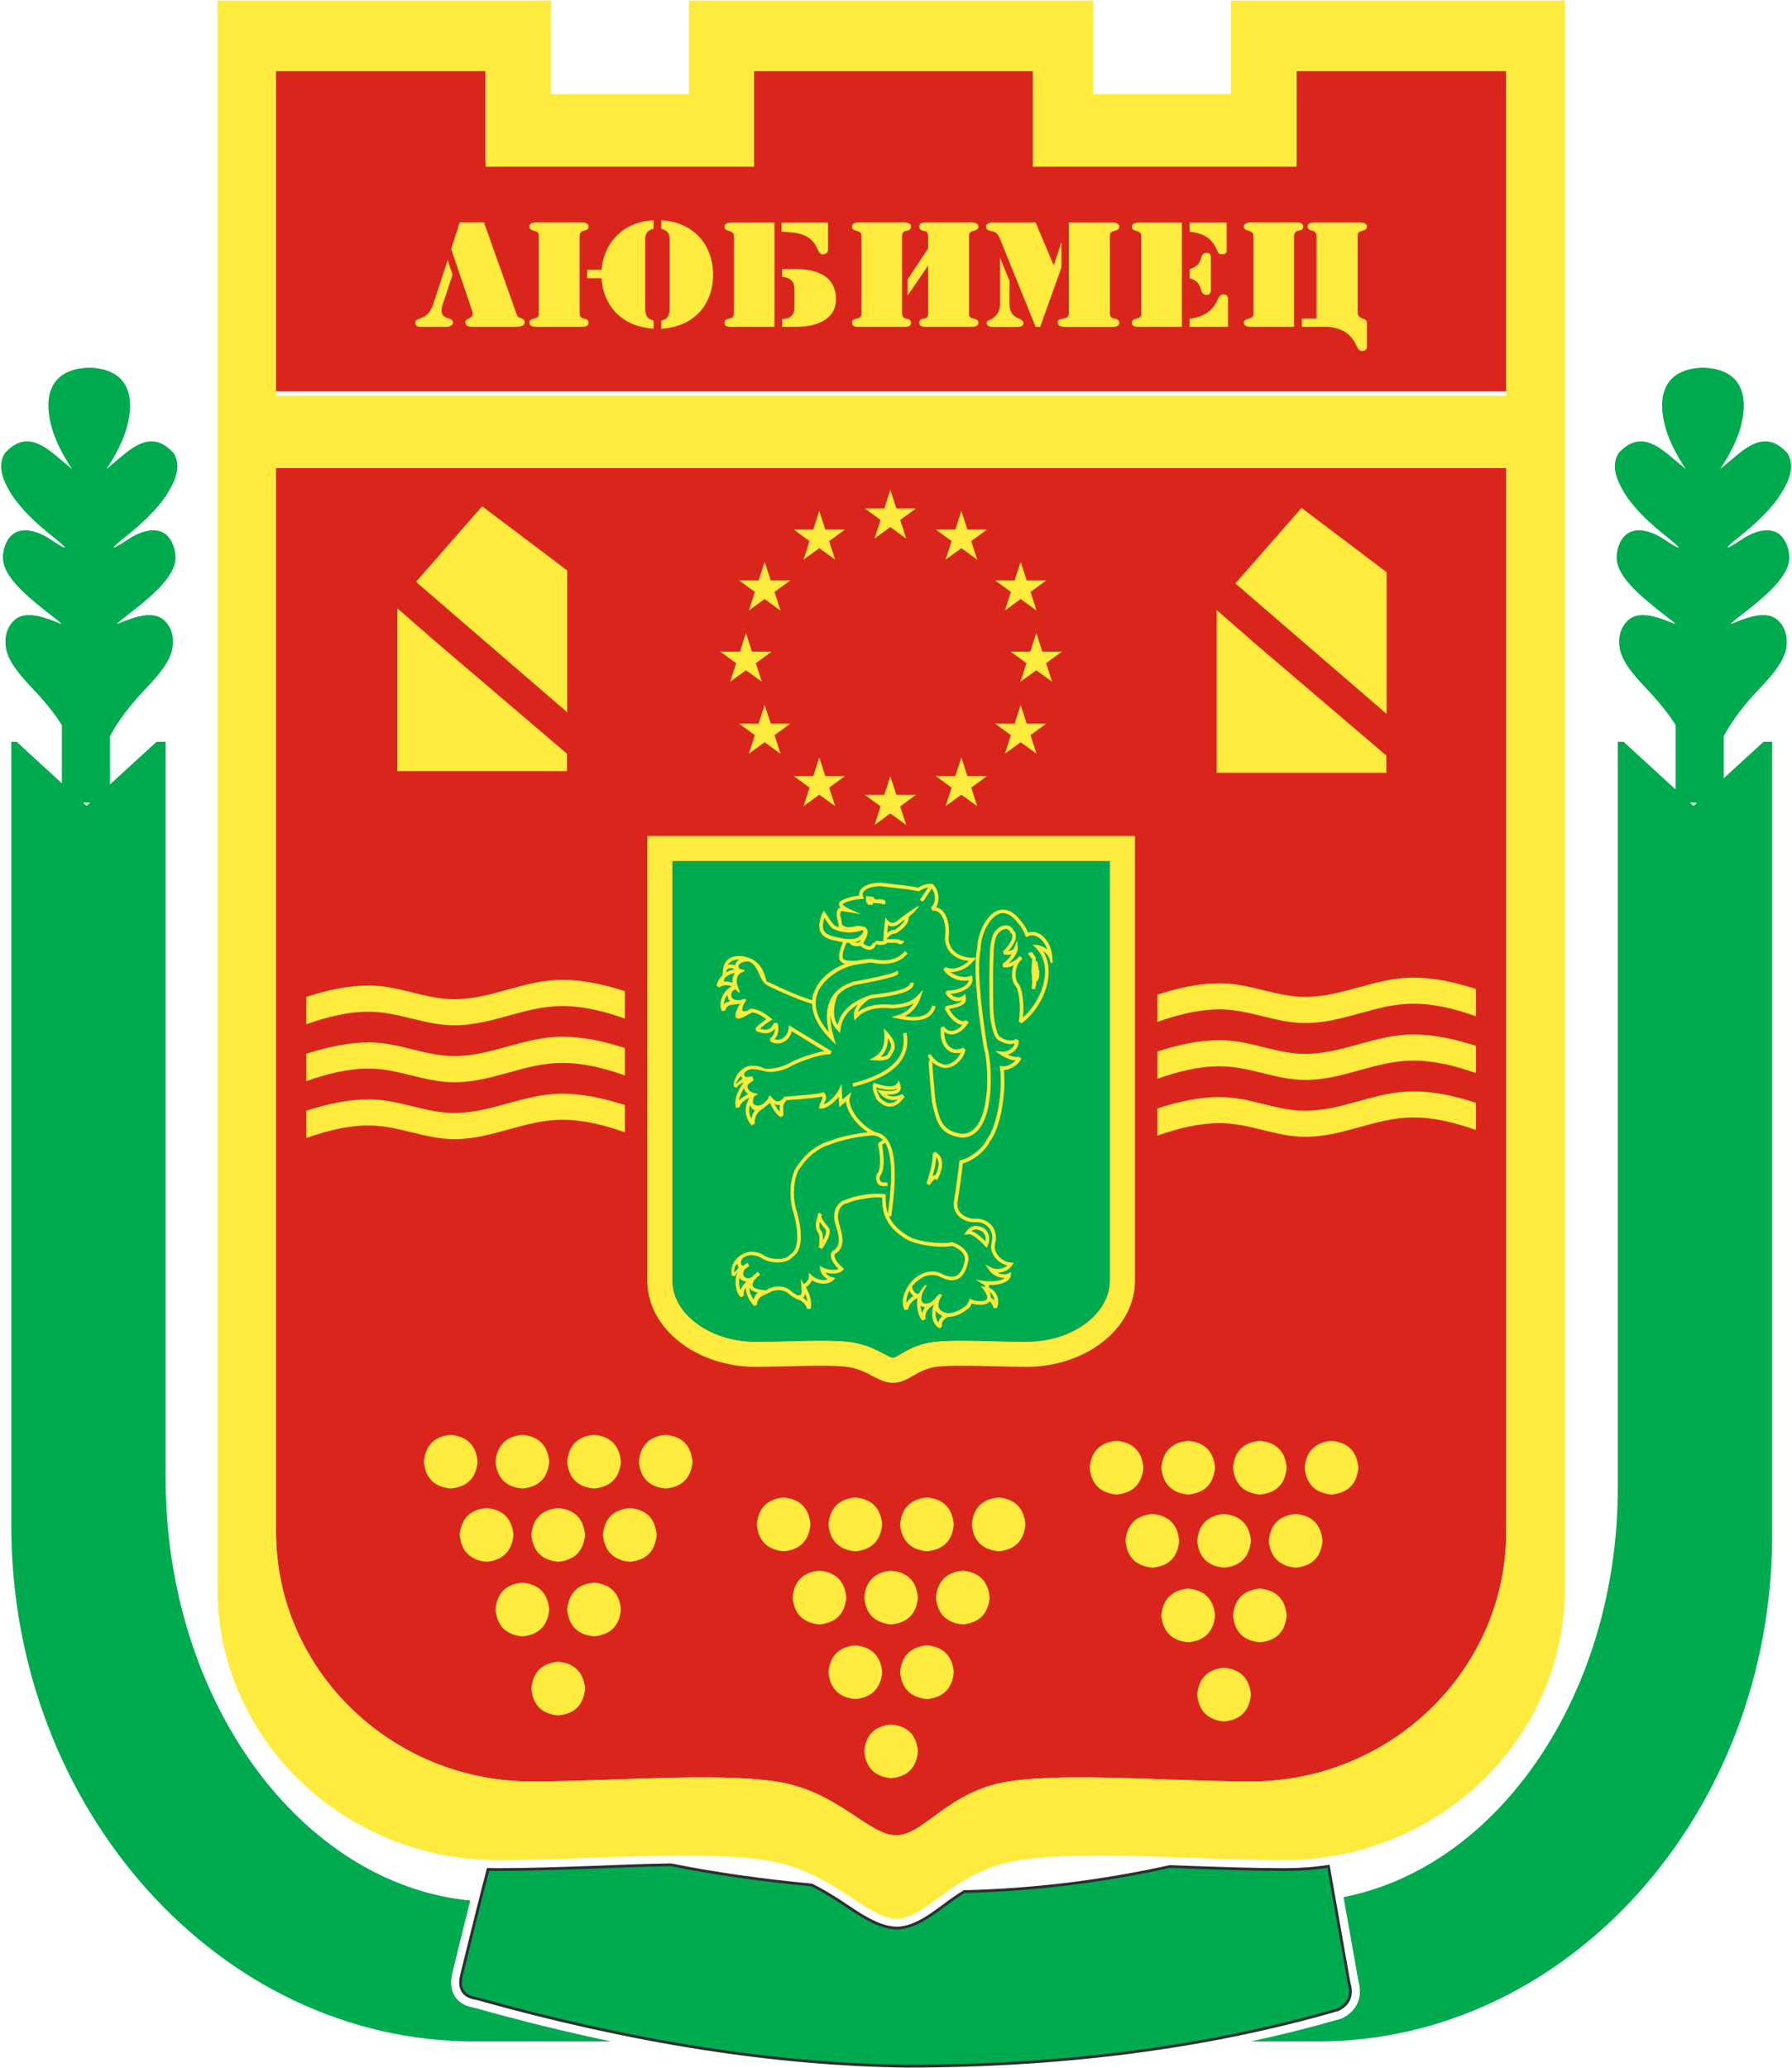 <svg version="1.2" xmlns="http://www.w3.org/2000/svg" viewBox="0 0 1544 1782" width="1544" height="1782">
	<title>Madzharovo-cdr</title>
	<style>
		.s0 { fill: #da251c } 
		.s1 { fill: #ffeb3d } 
		.s2 { fill: #00ab4f } 
		.s3 { fill: #00ab4f;stroke: #2c2e35;stroke-width: 2.4 } 
	</style>
	<g id="Group 2">
		<path id="Object 3" class="s0" d="m418.4 57.3v82.3h231.3v-82.3h240.2v82.3h227.2v-82.3h180.7v279.8h-1060v-279.8z"/>
		<path id="Object 4" class="s0" d="m1297.8 403.3v916.7c0 118.2-99 214.9-220 214.9-69.6 0-156.6-7.9-208.6 0-52.1 7.9-73 46.4-97.1 46.4-24.1 0-50.4-38.5-103.8-46.4-53.5-7.9-140.3 0-210.5 0-121 0-220-96.7-220-214.9v-916.7z"/>
		<path id="Object 5" fill-rule="evenodd" class="s1" d="m474.9 0.5v80.6h118.7v-80.6h348.3v80.6h118.7v-80.6h287.6v1368.5c0 128.5-108.4 233.6-241 233.6-76.1 0-171.4-8.6-228.4 0-57 8.6-79.9 50.5-106.2 50.5-26.5 0-55.3-41.9-113.8-50.5-58.5-8.6-153.6 0-230.5 0-132.5 0-240.9-105.1-240.9-233.6v-1368.5zm-237.1 60.8v279.8h1059.9v-279.8h-180.6v82.3h-227.2v-82.3h-240.2v82.3h-231.3v-82.3zm0 342v916.7c0 118.2 99 214.9 220 214.9 70.2 0 157-7.9 210.5 0 53.4 7.9 79.7 46.4 103.8 46.4 24.1 0 45-38.5 97.1-46.4 52-7.9 139 0 208.6 0 121 0 220-96.7 220-214.9v-916.7z"/>
		<path id="Object 6" fill-rule="evenodd" class="s2" d="m1526.9 639.1v683.5c0 240-176.2 436.3-391.4 436.3h-57.9c26.1-5.6 51.9-12.1 77.5-19.5l0.8-0.2 0.6-0.3c12.9-6.5 17.8-18.3 13.9-32l-12.8-72.4c133.3-25.9 236.3-174.6 236.3-352.9v-642.5h5l44.8 41.1v-55.5c-6.6-10.4-15.1-20.8-25.5-31.8-11.5-12-20.2-22.9-22.3-32.8-2.5-11.8 1.1-21.8 8.8-27.2 18-12.6 60.3 21.1 24.6-6.8-21-16.4-33.5-29.6-35.9-41.3-1.3-6.1 0.1-14 3.9-19.9 8.6-13.4 25.7-7.6 37 0.1 14 9.4 17 9.5 1.4-2.8-13.1-10.3-28-24-36.3-37.7-8.2-13.7-10.6-24.1-5-33.9 17.4-19.3 32.6-7.9 47 4.3q5.6 4.7 11.1 9.3-12.7-19.2-17.2-34.7c-7.6-25.6-3.1-49.9 28.2-52.5q1.7-0.1 3.3-0.2h0.9q1.7 0.1 3.3 0.2c31.4 2.6 35.8 26.9 28.3 52.5q-4.5 15.5-17.2 34.7 5.5-4.6 11.1-9.3c14.4-12.2 29.6-23.6 47-4.3 5.6 9.8 3.2 20.2-5.1 33.9-8.2 13.7-23.1 27.4-36.2 37.7-15.6 12.3-12.6 12.2 1.4 2.8 11.3-7.7 28.4-13.5 36.9-0.1 3.8 5.9 5.3 13.8 4 19.9-2.5 11.7-14.9 24.9-36 41.3-35.6 27.9 6.7-5.8 24.7 6.8 7.7 5.4 11.2 15.4 8.8 27.2-2.2 9.9-10.8 20.8-22.3 32.8-13.7 14.4-24 27.8-31.2 41.4v36.2l34.3-31.4zm-70.7 52.5l3 2.8 3-2.8zm-1361.4-15.8l40.1-36.7h7.8v634.5c0 191.4 116.2 349.6 262.5 363.9-5.2 20.6-10.3 41.2-15.3 61.8-4.2 16.3 2.7 28.2 19.4 30.7 38.6 10.9 77.8 20.6 117.4 28.9h-118c-219.4 0-399-200.2-399-444.7v-675.1h4.6l39 35.8v-50.2c-6.6-10.4-15.1-20.8-25.6-31.8-11.4-12-20.1-22.9-22.2-32.8-2.5-11.8 1.1-21.8 8.7-27.2 18.1-12.6 60.4 21.1 24.7-6.8-21-16.4-33.5-29.6-35.9-41.3-1.3-6.1 0.1-14 3.9-19.9 8.6-13.4 25.7-7.6 37 0.1 14 9.4 17 9.5 1.4-2.8-13.1-10.3-28-24-36.3-37.7-8.2-13.7-10.6-24.1-5-33.9 17.4-19.3 32.6-7.9 47 4.3q5.5 4.7 11.1 9.3-12.7-19.2-17.2-34.7c-7.6-25.6-3.1-49.9 28.2-52.5q1.7-0.1 3.3-0.2h0.9q1.7 0.1 3.3 0.2c31.4 2.6 35.8 26.9 28.3 52.5q-4.5 15.5-17.2 34.7 5.5-4.6 11-9.3c14.5-12.2 29.7-23.6 47.1-4.3 5.6 9.8 3.2 20.2-5.1 33.9-8.3 13.7-23.2 27.4-36.2 37.7-15.6 12.3-12.6 12.2 1.4 2.8 11.3-7.7 28.4-13.5 36.9-0.1 3.8 5.9 5.2 13.8 4 19.9-2.5 11.7-14.9 24.9-36 41.3-35.6 27.9 6.7-5.8 24.7 6.8 7.7 5.4 11.2 15.4 8.7 27.2-2.1 9.9-10.7 20.8-22.2 32.8-13.7 14.4-24 27.8-31.2 41.4zm-20.2 18.5l3-2.7h-6z"/>
		<path id="Object 7" class="s3" d="m780.7 1780.2c-112.8-1.4-236.2-20.7-369.7-58.2q-17.8-2.5-13.2-20.7c7.5-30.4 14.9-60.7 22.7-90.6q3.9 0.1 7.8 0.1c27.1 0 54.2-1 81.2-1.9 21.6-0.8 45.1-1.9 68.6-2.2q56.3 11.3 121.3 17.4c8 4 15.9 8.7 23.8 13.8 13.8 8.9 32.4 23.3 49.4 23.3 16.9 0 33.2-14.1 46.3-23.5q5.9-4.2 11.8-7.9 88.9-2.1 177.2-21.6 9.6 0.4 18.7 0.7c26.8 0.9 53.7 1.9 80.6 1.9 12.7 0 25.2-0.9 37.4-2.8l17.8 100.8c3 10.1 0.1 17.9-9.5 22.7-113 32.8-237.3 48.7-372.2 48.7z"/>
		<g id="Group 8">
			<g id="Group 9">
				<g id="Group 10">
					<path id="Object 11" class="s1" d="m388.3 1282.5q-21.1-1.9-23.1-23.1 2-21.2 23.1-23.2 21.2 2 23.2 23.2-2 21.2-23.2 23.1z"/>
					<path id="Object 12" class="s1" d="m450.1 1282.5q-21.2-1.9-23.2-23.1 2-21.2 23.2-23.2 21.1 2 23.1 23.2-2 21.2-23.1 23.1z"/>
					<path id="Object 13" class="s1" d="m511.8 1282.5q-21.2-1.9-23.1-23.1 1.9-21.2 23.1-23.2 21.2 2 23.2 23.2-2 21.2-23.2 23.1z"/>
					<path id="Object 14" class="s1" d="m573.6 1282.5q-21.2-1.9-23.2-23.1 2-21.2 23.2-23.2 21.1 2 23.1 23.2-2 21.2-23.1 23.1z"/>
				</g>
				<g id="Group 16">
					<path id="Object 17" class="s1" d="m419.2 1345.6q-21.2-2-23.1-23.2 1.9-21.2 23.1-23.1 21.2 1.9 23.2 23.1-2 21.2-23.2 23.2z"/>
					<path id="Object 18" class="s1" d="m480.9 1345.6q-21.1-2-23.1-23.2 2-21.2 23.1-23.1 21.2 1.9 23.2 23.1-2 21.2-23.2 23.2z"/>
					<path id="Object 19" class="s1" d="m542.7 1345.6q-21.2-2-23.2-23.2 2-21.2 23.2-23.1 21.2 1.9 23.1 23.1-1.9 21.2-23.1 23.2z"/>
				</g>
				<g id="Group 21">
					<path id="Object 22" class="s1" d="m450.1 1409.9q-21.2-2-23.2-23.2 2-21.2 23.2-23.1 21.1 1.9 23.1 23.1-2 21.2-23.1 23.2z"/>
					<path id="Object 23" class="s1" d="m511.8 1409.9q-21.2-2-23.1-23.2 1.9-21.2 23.1-23.1 21.2 1.9 23.2 23.1-2 21.2-23.2 23.2z"/>
				</g>
				<path id="Object 25" class="s1" d="m480.9 1478q-21.1-1.9-23.1-23.1 2-21.2 23.1-23.2 21.2 2 23.2 23.2-2 21.2-23.2 23.1z"/>
			</g>
			<g id="Group 27">
				<g id="Group 28">
					<path id="Object 29" class="s1" d="m675.2 1336.6q-21.2-2-23.2-23.2 2-21.2 23.2-23.2 21.1 2 23.1 23.2-2 21.2-23.1 23.2z"/>
					<path id="Object 30" class="s1" d="m736.9 1336.6q-21.2-2-23.1-23.2 1.9-21.2 23.1-23.2 21.2 2 23.2 23.2-2 21.2-23.2 23.2z"/>
					<path id="Object 31" class="s1" d="m798.7 1336.6q-21.2-2-23.2-23.2 2-21.2 23.2-23.2 21.1 2 23.1 23.2-2 21.2-23.1 23.2z"/>
					<path id="Object 32" class="s1" d="m860.4 1336.6q-21.2-2-23.1-23.2 1.9-21.2 23.1-23.2 21.2 2 23.1 23.2-1.9 21.2-23.1 23.2z"/>
				</g>
				<g id="Group 34">
					<path id="Object 35" class="s1" d="m706 1399.6q-21.1-2-23.1-23.2 2-21.2 23.1-23.1 21.2 1.9 23.2 23.1-2 21.2-23.2 23.2z"/>
					<path id="Object 36" class="s1" d="m767.8 1399.6q-21.2-2-23.2-23.2 2-21.2 23.2-23.1 21.2 1.9 23.1 23.1-1.9 21.2-23.1 23.2z"/>
					<path id="Object 37" class="s1" d="m829.5 1399.6q-21.1-2-23.1-23.2 2-21.2 23.1-23.1 21.2 1.9 23.2 23.1-2 21.2-23.2 23.2z"/>
				</g>
				<g id="Group 39">
					<path id="Object 40" class="s1" d="m736.9 1463.9q-21.2-2-23.1-23.2 1.9-21.1 23.1-23.1 21.2 2 23.2 23.1-2 21.2-23.2 23.2z"/>
					<path id="Object 41" class="s1" d="m798.7 1463.9q-21.2-2-23.2-23.2 2-21.1 23.2-23.1 21.1 2 23.1 23.1-2 21.2-23.1 23.2z"/>
				</g>
				<path id="Object 43" class="s1" d="m767.8 1532.1q-21.2-2-23.2-23.2 2-21.2 23.2-23.1 21.2 1.9 23.1 23.1-1.9 21.2-23.1 23.2z"/>
			</g>
			<g id="Group 45">
				<g id="Group 46">
					<path id="Object 47" class="s1" d="m962 1287.7q-21.2-2-23.1-23.2 1.9-21.2 23.1-23.1 21.2 1.9 23.2 23.1-2 21.2-23.2 23.2z"/>
					<path id="Object 48" class="s1" d="m1023.8 1287.7q-21.2-2-23.2-23.2 2-21.2 23.2-23.1 21.1 1.9 23.1 23.1-2 21.2-23.1 23.2z"/>
					<path id="Object 49" class="s1" d="m1085.5 1287.7q-21.2-2-23.1-23.2 1.9-21.2 23.1-23.1 21.2 1.9 23.1 23.1-1.9 21.2-23.1 23.2z"/>
					<path id="Object 50" class="s1" d="m1147.2 1287.7q-21.1-2-23.1-23.2 2-21.2 23.1-23.1 21.2 1.9 23.2 23.1-2 21.2-23.2 23.2z"/>
				</g>
				<g id="Group 52">
					<path id="Object 53" class="s1" d="m992.9 1350.7q-21.2-2-23.2-23.2 2-21.1 23.2-23.1 21.2 2 23.1 23.1-1.9 21.2-23.1 23.2z"/>
					<path id="Object 54" class="s1" d="m1054.6 1350.7q-21.1-2-23.1-23.2 2-21.1 23.1-23.1 21.2 2 23.2 23.1-2 21.2-23.2 23.2z"/>
					<path id="Object 55" class="s1" d="m1116.4 1350.7q-21.2-2-23.2-23.2 2-21.1 23.2-23.1 21.1 2 23.1 23.1-2 21.2-23.1 23.2z"/>
				</g>
				<g id="Group 57">
					<path id="Object 58" class="s1" d="m1023.8 1415q-21.2-2-23.2-23.1 2-21.2 23.2-23.2 21.1 2 23.1 23.2-2 21.1-23.1 23.1z"/>
					<path id="Object 59" class="s1" d="m1085.5 1415q-21.2-2-23.1-23.1 1.9-21.2 23.1-23.2 21.2 2 23.1 23.2-1.9 21.1-23.1 23.1z"/>
				</g>
				<path id="Object 61" class="s1" d="m1054.6 1483.2q-21.1-2-23.1-23.2 2-21.1 23.1-23.1 21.2 2 23.2 23.1-2 21.2-23.2 23.2z"/>
			</g>
		</g>
		<g id="Group 64">
			<path id="Object 65" class="s1" d="m745.1 438.1h16.8l5.2-16.1 5.2 16.1h16.9l-13.6 9.9 5.2 16-13.7-9.9-13.6 9.9 5.2-16z"/>
			<path id="Object 66" class="s1" d="m683.9 456.3h16.8l5.2-16.1 5.2 16.1h16.9l-13.6 9.9 5.2 16-13.7-9.9-13.6 9.9 5.2-16z"/>
			<path id="Object 67" class="s1" d="m806.3 456.3h16.8l5.2-16.1 5.2 16.1h16.9l-13.6 9.9 5.2 16-13.7-9.9-13.6 9.9 5.2-16z"/>
			<path id="Object 68" class="s1" d="m636.8 500.1h16.8l5.2-16 5.3 16h16.8l-13.6 9.9 5.2 16.1-13.7-10-13.6 10 5.2-16.1z"/>
			<path id="Object 69" class="s1" d="m857.4 500.1h16.8l5.2-16 5.2 16h16.9l-13.6 9.9 5.2 16.1-13.7-10-13.6 10 5.2-16.1z"/>
			<path id="Object 70" class="s1" d="m620.6 561.5h16.9l5.2-16.1 5.2 16.1h16.9l-13.6 9.9 5.2 16-13.7-9.9-13.6 9.9 5.2-16z"/>
			<path id="Object 71" class="s1" d="m870.8 561.5h16.9l5.2-16.1 5.2 16.1h16.8l-13.6 9.9 5.2 16-13.6-9.9-13.7 9.9 5.2-16z"/>
			<path id="Object 72" class="s1" d="m857.4 623.5h16.8l5.2-16.1 5.2 16.1h16.9l-13.6 9.9 5.2 16-13.7-9.9-13.6 9.9 5.2-16z"/>
			<path id="Object 73" class="s1" d="m636.8 623.5h16.8l5.2-16.1 5.3 16.1h16.8l-13.6 9.9 5.2 16-13.7-9.9-13.6 9.9 5.2-16z"/>
			<path id="Object 74" class="s1" d="m683.9 668.7h16.8l5.2-16.1 5.2 16.1h16.9l-13.6 9.9 5.2 16-13.7-9.9-13.6 9.9 5.2-16z"/>
			<path id="Object 75" class="s1" d="m745.1 684.8h16.8l5.2-16 5.2 16h16.9l-13.6 10 5.2 16-13.7-9.9-13.6 9.9 5.2-16z"/>
			<path id="Object 76" class="s1" d="m806.3 668.7h16.8l5.2-16.1 5.2 16.1h16.9l-13.6 9.9 5.2 16-13.7-9.9-13.6 9.9 5.2-16z"/>
		</g>
		<g id="Group 78">
			<path id="Object 79" fill-rule="evenodd" class="s1" d="m557.7 1103.3v-383h420.2v383c0 21.1-10.9 40-28.6 53.5-16.8 12.9-39.8 20.9-65 20.9-7.5 0-17.7-0.3-27.9-0.5-18.4-0.5-36.8-1-49.2 0.4-8.9 1.1-15.2 4.7-20.2 7.6h-0.1c-5.9 3.4-10.7 6.2-17.5 6.2-6.5 0-11.6-2.7-18-6-5.7-3-12.8-6.7-22.3-7.8-12.8-1.4-31.3-0.9-49.8-0.4-10.3 0.2-20.5 0.5-28.1 0.5-25.1 0-48.2-8-64.9-20.9-17.7-13.5-28.6-32.4-28.6-53.5zm21.7-361.3v361.3c0 14 7.6 26.8 20 36.3 13.2 10.2 31.5 16.4 51.8 16.4 10.1 0 18.8-0.2 27.5-0.4 19.5-0.6 38.9-1.1 52.9 0.5 13.3 1.6 22.5 6.4 29.8 10.2 3.7 1.9 6.7 3.5 8 3.5 1.1 0 3.7-1.5 6.7-3.3 6.8-3.9 15.3-8.8 28.5-10.4 13.7-1.6 33-1.1 52.4-0.5 8.7 0.2 17.5 0.4 27.3 0.4 20.4 0 38.7-6.2 51.9-16.4 12.3-9.5 20-22.3 20-36.3v-361.3z"/>
			<path id="Object 80" class="s2" d="m956.2 742v361.3c0 14-7.7 26.8-20 36.3-13.2 10.2-31.5 16.4-51.9 16.4-9.8 0-18.6-0.2-27.3-0.4-19.4-0.6-38.7-1.1-52.4 0.5-13.2 1.6-21.7 6.5-28.5 10.4-3 1.8-5.6 3.3-6.7 3.3-1.3 0-4.3-1.6-8-3.5-7.3-3.8-16.5-8.6-29.8-10.2-14-1.6-33.4-1.1-52.9-0.5-8.7 0.2-17.4 0.4-27.5 0.4-20.3 0-38.6-6.2-51.8-16.4-12.4-9.5-20-22.3-20-36.3v-361.3z"/>
			<path id="Object 81" fill-rule="evenodd" class="s1" d="m711.2 786.5c1.1 1.6 2 3.1 2.9 4.4 1.7 2.8 3.2 5 5.4 6.8q2 0.8 3.9 1.4l-0.3-0.2-0.4-0.4-0.1-0.6c-0.2-2.1-0.6-4-1.1-5.9q-0.2-1.3-0.5-2.6v-0.1-0.2c-0.3-4.9 0.9-6.7 3.2-7.1q-1-1.1-1.3-2.3c-0.2-1 0.1-2 0.9-2.8q0.9-1 2.7-1.6c1.4-0.9 4.1-1.8 7-2.5 2.3-0.5 4.7-1 6.8-1.2q-0.1-0.4-0.1-0.9c0-1.8 0.7-3.5 2-5 1.3-1.3 3-2.4 5.1-3.3 3-1.2 6.9-1.8 11.2-1.9h0.2c2.8 0.3 5.3 0.6 7.7 0.9 11.2 1.3 21.6 2.4 24.4 3.4l0.1 0.1c1.6-1.1 3.6-2 5.6-2.6 2.4-0.7 5-1.1 6.7-0.7l0.5 0.1 0.3 0.3q0.2 0.2 0.4 0.4c2.3 2.5 3.9 6.2 4.2 10.2 0.2 3.1-0.4 6.4-2.1 9.2 3 0.5 5.4 2.3 7.2 5 1.8 2.7 3 6.3 3.6 10.2 0.5 3.4 0.5 7.1 0 10.7v0.2c0 5.1 2 9.3 5.5 12.3 3.6 3.1 8.8 4.9 14.9 5h0.4l2.7 0.1c0.3-3.1 0.6-5.9 1.2-8.3 0-6.9 2.7-16.2 7.2-23.1 2.3-3.6 5.1-6.6 8.2-8.3 3.4-1.9 7-2.5 11-1.2 3.6 1.2 7.3 4 11.1 9 1.1 1.1 2.6 3.1 4 5.4 0.8 1.5 1.6 3.1 2.3 4.6q1.3-0.4 2.6-0.5c3.1-0.2 6.3 0.8 9 2.8 2.7 2 5 4.9 6.7 8.5 1.3 2.9 2.2 6.2 2.5 9.9l0.4 5.4-1.5 0.4-1.9-5.2c-0.6-1.5-2.1-3.3-4-4.7q-0.5-0.4-1-0.7c5.1 7.8 6 17.8 3.8 27.9-2.3 10.6-8.3 21.4-16.5 29.6q-2.7 2.7-5.7 4.9l-2.4-1.5c1-5.9 1.1-13 0.5-18.9-0.6-5.8-1.8-10.4-3.5-12.1h-0.1l-0.1-0.1c-2.4-3.2-3.1-8.3-2.3-13.2q0.4-2.1 1.1-4.2l-0.2 0.1c-3.7 1.7-7.5 2.2-9.1 1.2l-0.2-2.6c2.6-1.8 5.1-4.4 7-6.9q0.5-0.7 0.9-1.4l-0.1 0.1c-2.2 0.7-4.8 0.8-7-0.1l-0.4-2.6c1.8-1.6 3.5-3.4 4.8-5.3 1.5-2.1 2.6-4.2 3-6 0.3-1.6 0.2-3-0.7-3.9q-0.2-0.3-0.6-0.6l-0.4-0.3-0.1-0.4q-0.5-1.3-1.3-1.9c-0.7-0.5-1.6-0.7-2.7-0.7-1.2 0.2-2.4 0.6-3.6 1.4-1.7 1.1-3.2 2.7-4.1 4.7-0.8 1.8-1.5 4.5-1.9 7.3-0.5 3-0.8 6-0.6 7.8v0.1 0.1c-0.3 3.9-0.4 10.5-0.5 17.8 0 9.2 0 19.7 0.2 27.8 0.1 6.6 0.9 13 2.2 18 1.1 4.4 2.5 7.5 4 8.2l0.1 0.1h0.2c2.2 1.6 4.9 2.6 7.4 2.8 2.3 0.2 4.3-0.2 5.3-1.3l2.6 0.9q0.2 1 0.1 2c-0.2 2.7-1.5 5.3-3.6 7.2-1.6 1.5-3.6 2.7-5.8 3.4 1.5 0.7 3 1.3 4.4 1.6 2.3 0.6 4.1 0.7 4.9 0l2.4 1.9c-1.5 3-4.3 5.7-7.4 7.4-2.5 1.4-5.2 2.3-7.7 2.4 1.1 10.1 0.3 22.3-1.7 33.3-2.1 11.8-5.8 22.4-10.1 27.8-1.7 4-5.5 8.4-10 12.1-4.3 3.4-9.2 6.1-13.6 7.3v0.7c-0.6 4.9-2.3 19.2-4.5 32.5q-0.3 1.4-0.1 2.9c0.2 2.5 1.3 5 3.2 7 2 2 4.9 3.5 8.5 4.2q2.7 0.5 6.1 0.2h0.1 0.2q1.4 0.2 2.6 0.5c4.1 1 7.4 3.3 9.6 6.4 2.2 3.2 3.2 7.1 2.8 11.5q-0.2 1.4-0.6 2.9-0.2 0.9-0.3 1.8c-0.3 3.2 0.9 6.3 3 8.8 2.1 2.6 5.1 4.6 8.4 5.5q1.2 0.3 2.5 0.4l2.5 0.2-1.4 2.2c-1.8 2.9-5 4.9-8.5 5.8-1.4 0.4-2.8 0.6-4.2 0.5q1 0.6 2.1 0.9c2.6 0.8 5.3 0.8 7.2-0.2l2.4-1.3-0.2 2.7q0 0.2 0 0.4c-0.4 2.8-2.8 5-6.6 6.4-3.2 1.3-7.6 1.9-12.4 1.8q0.3 0.6 0.3 1.3 0 0.5-0.2 1c2.5 0.9 4.7 2.7 6.1 5 1.5 2.4 2.2 5.4 1.8 8.8q-0.2 1.8-0.9 3.7h-2.9c-0.7-2.2-1.5-3.8-2.3-4.9q-0.5-0.7-1-1c-1.2 2.1-4.2 3-7.6 3.1-2.6 0.1-5.5-0.3-7.9-1.1q-0.5 1.2-1.2 2.4c-0.9 1.2-2 2.3-3.4 3.1-5.6 4.3-11.2 6.1-15.9 6-1.9 1-3.5 2.2-4.4 3.7-0.8 1.3-1.1 2.8-0.7 4.6l-2.4 1.6c-3.8-2.6-5.6-6.2-6-10.2-0.4-3.3 0.1-6.8 1.2-10.2q-0.8 0.6-1.5 1l-0.3 0.2c-2.3 1.8-3.8 3.5-4.5 5.3h-0.1c-0.7 1.7-0.9 3.7-0.6 5.9l-2.6 1.3c-2.4-2.2-3.7-5.8-4.3-9.5-0.6-3.4-0.5-6.9-0.1-9.8-1.8 0.8-3.4 1.9-4.6 3.1-1.9 2-3.1 4.3-3.6 6.8l-3 0.3c-1.4-3.3-1.8-6.6-1.1-10.3 0.6-3.5 2.2-7.3 4.9-11.5l3.6-4.1c2.8-2.8 6.4-5.1 10.4-6.3l0.6-0.2c4.8-1.3 10-1.1 15 1.8 5.3 2.4 9.3 2.4 12.2 0.6 2.9-2 5-6.1 6.3-12.1 0.6-3.3-0.5-5.9-2.5-8-2-2.2-5.1-3.8-8.5-5.2-4.9 1.2-14 1-22.7-0.5-7.5-1.3-14.8-3.5-18.9-6.7-7.6-4.9-12.4-10.4-15.2-16.4-2.6-5.6-3.4-11.6-3.3-18-3.8-0.4-9.2-0.1-14.6 0.8-5.7 0.8-11.4 2.2-15.6 4.1l-0.2 0.1h-0.1q-0.5 0.1-1 0.2c-2.2 0.7-4.1 2.6-5.3 5-1.2 2.6-1.7 5.7-1.1 9q0.2 1.1 0.5 2.2v0.1c0.3 1 0.6 2.2 1 3.5 2.1 7.5 4.7 16.6-2.7 22.7l-0.2 0.2h-0.3q-0.7 0.2-1.1 0.6-0.3 0.4-0.4 1.1 0 0.8 0.2 1.8c0.8 2.6 3.1 5.9 6.8 9l1.2 1-1 1.2c-1.6 1.9-4.8 2.9-8.4 2.9-2.2 0-4.5-0.3-6.8-1q0.6 0.7 1.3 1.5c1.3 1.3 3 2.4 4.6 2.7l3 0.6-2.2 2.1c-2.3 2.2-6 3.2-9.8 2.8-2.8-0.3-5.6-1.2-8.2-3-0.5 1-1.1 2-1.8 2.9-1 1.3-2.3 2.4-3.6 3.2 1.5 2.5 2.7 5 3.5 7.6 1 3.3 1.4 6.8 0.7 10.9l-3 0.2c-0.9-2.8-2.2-4.7-3.8-5.9-1.5-1.3-3.3-2.1-5.2-2.6l-4.5-2.7q-1.1-0.7-2.2-1.6v-0.1h-0.1c-3.5-3.7-9.8-4-14.4-2.4-5.6 3.2-13.1 4-13 11.7l-2.7 1c-2.8-3.2-5.5-7.3-6.5-11.5q-0.6-2-0.5-4.1-0.9 1.1-1.3 2.2c-0.7 1.6-0.6 3.1-0.2 4.2l-2.4 1.8c-1.2-0.8-2.2-2-2.9-3.5-1.4-2.7-2.1-6.4-2-10 0-3.2 0.7-6.4 2.1-9-0.7 0.9-1.6 2.1-2.6 4.2l-2.9-0.6c-0.5-4.3 0.1-7.6 1.4-10.3 3-6.1 10.3-10.6 17.1-10.1 3.2 0.2 6.7 1.3 9.2 3.1l0.1 0.1c3.5 2.2 8.4 3.2 12.8 3 4.3-0.2 8.1-1.4 9.5-3.6v0.1l0.1-0.1 0.2-0.3 0.3-0.2c3.5-2 5.2-6.2 5.7-11.7 0.6-6.7-0.7-15.2-3.1-23.9-2.4-7.2-3.1-15.9-2.3-23.7 0.9-7.8 3.2-14.8 6.8-18.3 2.3-3.8 6.6-8.5 11.6-12.3 4.4-3.3 9.3-6.1 14.1-7.3 5.7-2.4 12.8-4.3 19.4-5.6 5.5-1.1 10.6-1.9 14.6-2.3-5.2-3.2-9.6-7.6-12.9-12.1-3.6-4.9-5.8-10.1-6.1-14.4q-1.7 1.4-3.3 2.8l-0.1 0.1-2.3 2-0.2-3q-0.2-2.7-0.4-5.5v-0.4c-1.6 2.1-3.5 4-5.4 5.6-3.4 2.7-7 4.6-9.8 4.5h-1.9l0.4-1.9c0.6-2.2 1.3-3.7 1.9-5 0.7-1.4 1.1-2.3 0.6-3.5-3.5 1-10.9 1.6-19.9 2.4-3.6 0.3-7.5 0.6-11 0.9q-0.4 0.7-0.9 1.2v0.1c-1.8 2.5-2 2.7-1.6 11.8l-2.3 1.5c-2.1-1.2-4.1-3.3-5.8-5.9-1.3-2-2.5-4.3-3.4-6.6l-2.6 2.2q-0.8 0.7-1.6 1.3l-0.3 0.3c-0.5 0.4-1.2 0.9-1.9 1.4-3 2-7.1 4.8-6.9 13.2l-2.7 1.1c-3.9-4.6-5.2-9.3-5-13.5 0.1-4 1.6-7.6 3.2-10.2-1.6 0.6-3.1 1.5-4.5 2.5-2.3 1.8-3.9 3.9-4 5.6v0.1l-3 0.5c-1.3-3.7-0.6-8.2 1.1-12.5 1.4-3.6 3.5-7 5.7-9.7-0.9 0.3-1.7 0.7-2.4 1.2-1.2 1-2.5 0.9-3.9 3.6-2.8-0.8-2.6-1.9-2.5-3.2 0.2-2.2 1-4.2 2.5-7.1 3.3-6 8.8-9.2 15.5-8.7 1.7 0.2 3.4 0.5 5.1 1l1.2 0.5q1 0.4 2 0.9c2.2 0.5 6.5 0.3 11.2-0.7 4-0.9 8.2-2.4 11.7-4.6l0.1-0.1c6-3 13.5-5.7 19.9-7.5 3.3-1 6.4-1.6 9-2-3.9-2.4-8.2-5-12.7-7.7l-15.5-9.5c-0.4 1.6-1 3.1-1.8 4.4-1.2 2.1-2.9 3.7-4.9 4.7-1.9 1.1-4.2 1.6-6.5 1.4-1.8-0.1-3.7-0.7-5.5-1.9l0.1-2.7c1.7-0.7 2.9-2.6 3.6-4.8 0.3-1.1 0.5-2.3 0.5-3.4-1.3 1.7-2.8 2.9-4.7 3.5-2.9 1.1-6.6 0.7-11.4-1.3l-0.7-2.3c0.8-1.1 2.7-2.9 5-4.7 1.4-1.1 2.9-2.3 4.4-3.3-1.8-1.4-3.7-2.6-5.6-3.6-2.3-1.2-4.6-2-6.9-2.2l-2.6 1.5c-5 2.9-8.7 4.6-10.5 3.5-2.1-1.2-1.4-4.8 2.7-12.2l0.1-0.2h-0.1c-1.4 0.2-2.8 0.3-4.1 0.5-4.3 0.4-7.5 0.7-8.4 5.3l-2.9 0.4c-1.7-3.5-1.6-7.2-0.4-10.6 0.7-2.3 2-4.5 3.5-6.3 1.4-1.8 3.1-3.2 4.8-4q0.2-0.1 0.5-0.3-1.8-0.8-3.7-1c-1.3-0.1-2.6 0-3.8 0.3l-1.2 0.5q-1.1 0.4-2.1 1.1l-2.3-1.7c1-3.6 2.8-6.6 5.3-8.9l0.4-4.9q0.2-1.8 0.7-3.3c0.9-2.9 2.8-5.1 5.4-6.6 2.5-1.3 5.8-1.9 9.7-1.6 6.5 0.6 12.2 3.4 16.2 8.7 2.5 3.3 4.1 7.9 5.6 13.2 1.4 0.4 3.6 1.5 6.5 2.8 7.3 3.5 19.5 9.2 32.6 13.3 0.3-3.6 1.4-7.2 3.3-10.6q0.8-1.6 1.8-3.1v-0.1c5.2-7.3 11.7-12.4 19.4-15.9q1.9-0.9 4-1.6-0.8-0.2-1.5-0.5c-4.4-1.8-5.4-6.1-0.6-17.8q0.1-0.2 0.2-0.4c-3-0.5-6.1-1.2-9.2-1.9h-0.1c-5.6-1.6-9-3.9-10.4-7.7-1.3-3.5-0.7-8.2 1.6-14.8v-0.1l0.1-0.1 0.3-0.5 1.2-2.1zm87.3 320.6c-2.7 6.2-3.8 4.8-4.6 11.4q-0.1 1.3 0.2 2.3c0.3 0.8 0.8 1.4 1.4 1.9q0.4 0.2 0.8 0.4h0.3q1.5 0.3 4-0.4c3.9-1.6 5.8-5.5 9.1-8l2.1 1.3q-0.6 0.9-1.2 1.7-1 1.7-1.5 3.2l-0.2 0.7c-0.6 3.6-1.3 7.8 7.1 9.8 4.1 0.3 9.5-1.3 14.9-5.4l0.1-0.1 0.1-0.1c1-0.5 1.8-1.3 2.4-2.2 0.6-0.9 1.1-2 1.5-3.1l0.5-1.6 1.6 0.7h0.1v0.1c2.1 0.9 5.2 1.4 7.9 1.4 2.5-0.1 4.6-0.6 5.1-1.7 0.5-1.1 0.5-2.1 0.1-3.3-0.4-1.4-1.4-3-2.8-4.9l-1-1.4-1.4-1.6 3.5 0.5q0.3-0.2 0.5-0.3-0.1-0.1-0.2-0.4c-0.3-0.5-0.9-1-1.7-1.5l-6.7-3.9 7.7 1.1q1.6 0.2 3.2 0.3c4.6 0.2 8.8-0.4 11.8-1.5q1.8-0.7 2.9-1.5c-1.8 0.1-3.7-0.1-5.5-0.7-3.3-1-6.4-3.1-8.2-5.8l-3.4-5 5.4 2.7c2.4 1.3 5.5 1.5 8.4 0.7 1.9-0.4 3.7-1.3 5.1-2.6h-0.2c-3.9-1.1-7.5-3.4-10.1-6.5-2.5-3.1-4-7-3.6-11.1q0.1-1.1 0.4-2.3 0.3-1.2 0.5-2.4c0.4-3.6-0.5-6.9-2.2-9.4-1.8-2.5-4.5-4.3-7.8-5.2q-1.1-0.2-2.1-0.4-3.7 0.3-6.8-0.2c-4.3-0.8-7.7-2.7-10.1-5.1-2.5-2.5-3.9-5.7-4.1-9q-0.2-1.8 0.1-3.6c2.2-13.2 3.9-27.4 4.5-32.4 0.1-0.9 0.1-1.4 0.2-1.8l0.1-1.1 1.1-0.2c4.1-0.8 9-3.5 13.3-6.9 4.2-3.4 7.8-7.4 9.2-11l0.1-0.3 0.1-0.2c4.1-4.9 7.5-15 9.7-26.5 2-11.5 2.8-24.2 1.4-34.3l-0.3-2.1 2.1 0.4c2.2 0.4 5-0.4 7.6-1.8 1.5-0.9 2.9-1.9 4.1-3.2q-1.5 0-3.2-0.5c-2.9-0.7-6.4-2.3-9.5-4.3l-5-3.3 6 0.5q1.2 0 2.4-0.1c2.4-0.4 4.6-1.5 6.1-3 1.3-1.1 2.1-2.5 2.5-4-1.5 0.5-3.2 0.6-5 0.5-3-0.3-6.2-1.4-8.9-3.2-2.3-1.2-4.2-5-5.5-10.2-1.4-5.2-2.2-11.9-2.3-18.7-0.2-8.1-0.2-18.6-0.2-27.9 0.1-7.4 0.2-14 0.4-17.9-0.1-2 0.2-5.2 0.7-8.4 0.5-3 1.3-6 2.1-8v-0.1c1.2-2.5 3.1-4.6 5.3-6 1.6-1 3.3-1.7 5-1.8 1.8-0.2 3.5 0.2 4.9 1.3 0.9 0.7 1.6 1.6 2.1 2.8q0.4 0.4 0.8 0.8c1.5 1.7 1.8 4 1.3 6.6-0.5 2.2-1.7 4.7-3.5 7.1q-1.3 1.9-3 3.6 1.1 0 2.1-0.4c1.5-0.5 2.8-1.3 3.2-2.4l2.6-6.6 0.4 7.1c0.1 2-1.4 5.1-3.5 8-1.2 1.6-2.7 3.3-4.2 4.7q1.3-0.3 2.7-1c1.6-0.7 3.1-1.6 4.5-2.7q1-1.4 2.4-2.5l2.2 2.1q-1 1.4-2.4 2.5c-1.7 2.3-2.8 5.2-3.3 8.1-0.7 4-0.1 8.1 1.7 10.6 2.2 2.2 3.7 7.5 4.4 13.8 0.5 5 0.5 10.6 0 15.9q1.2-1.1 2.3-2.2c7.8-7.8 13.4-18 15.7-28.1 2.2-9.9 1-19.7-4.5-27q-1-1.3-2.2-2.5l-3-3 4.3 0.4c2.4 0.2 5.1 1.5 7.4 3.1q0.5 0.4 0.9 0.7-0.5-1.4-1.1-2.7c-1.4-3.1-3.4-5.6-5.6-7.2-2.2-1.6-4.6-2.4-7-2.3q-1.6 0.2-3.1 0.9l-1.6 0.7-0.5-1.7c-0.6-1.7-1.6-3.7-2.6-5.5-1.3-2.1-2.7-4-3.6-4.9l-0.1-0.1c-3.4-4.5-6.7-7-9.7-8-3-1.1-5.9-0.6-8.4 0.9-2.7 1.5-5.2 4.1-7.2 7.3-4.3 6.5-6.8 15.2-6.8 21.6v0.2 0.2c-1.6 7-1.7 18.3-0.8 31.1 1.1 17.3 3.9 37.3 6.5 53.5 2.1 7.2 3.7 22.3 2.7 37.2-0.6 8.9-2.1 17.9-5.1 25.1-3 7.4-7.6 13-14.1 15q-3.1 0.9-6.6 0.7l-0.1-0.1c-9.2-1.4-14.4-4.9-17.8-10.2-3.4-5.1-4.8-11.8-6.6-19.9v-0.1c-1.5-13.1-2.4-25.6-2.9-33-0.1-1.9 0.5-3.3 0.9-4.2q-0.8-1-1.3-1.9l-0.2-0.4v-0.5c0.2-1.1 0.8-1.6 1.7-1.5h0.1q0.6 0.1 1 1h0.1c0.7 1.2 2.1 2.8 3.6 4.2 1.4 1.2 3 2.2 4.2 2.6h0.2l0.2 0.1q0.9 0.6 1.9 0.8c2.3 0.6 4.9 0.1 7.4-1.3 2.6-1.4 5-3.6 6.7-6.5q0.7-1.1 1.2-2.3-2.7 0.7-5.2 0.4c-2.2-0.3-4.1-1.1-5.9-2.4-1.6-1.3-3.1-3.1-4.1-5.2-1.9-3.8-2.7-8.8-2-14.6l2.9-0.6c0.8 1.3 1.8 2.3 2.9 2.9 1.1 0.7 2.5 0.9 3.9 0.8 1.5-0.1 3.1-0.6 4.6-1.5 1.5-0.9 2.9-2.1 4.3-3.6q-1.3-0.1-2.7-0.7c-2-0.7-4-2.1-5.9-3.9-2.5-2.4-4.9-5.7-6.7-9.6l1.2-2.2c6.8-1.1 10.6-2.2 12.5-3.5q0.8-0.5 1.1-1.1c-2 0.7-4.1 0.7-6.2 0.2-2.4-0.7-4.7-2.2-6.4-4.3q-0.9-1.1-1.5-2.3l1.4-2.3c2.9 0.1 5.6-0.3 8.2-0.9 3.2-0.8 5.9-2.1 7.8-3.7 1.5-1.3 2.5-2.7 2.8-4.2-3.7 0.8-7.7 0.4-11.5-1-4.4-1.6-8.4-4.6-10.6-8.4l2.1-2.1c2.8 1.7 6.7 1.8 10.6 0.5 3.3-1.1 6.5-3 9.2-5.6-5.6-0.6-10.4-2.5-13.9-5.5-4.2-3.6-6.7-8.6-6.6-14.7v-0.3-0.1h0.1c0.4-3.5 0.4-6.9-0.1-10-0.5-3.5-1.5-6.6-3.1-8.9-1.4-2.1-3.3-3.5-5.5-3.8q-1-0.2-2.1 0l-1.3-2.7q0.2-0.1 0.3-0.3c2.4-2.5 3.2-5.8 3-9-0.2-2.7-1.2-5.3-2.6-7.2l-7.7 11.5-2.6-1.7 7.2-10.7q-1.2 0.2-2.4 0.6c-2.1 0.6-4.1 1.6-5.4 2.7l-2.9-0.4c-3.4-0.9-12.9-2-23.1-3.1-2.6-0.3-5.2-0.6-7.6-0.9-3.9 0.1-7.3 0.7-9.9 1.7-1.8 0.7-3.1 1.6-4 2.5-0.8 0.9-1.2 1.9-1.2 2.9q0 0.8 0.3 1.8l0.9 2-2.3 0.1c-2.1 0.1-5.1 0.6-8 1.2-2.7 0.7-5.1 1.5-6.3 2.2l-0.1 0.1h-0.2q-1.2 0.5-1.6 0.9-0.1 0.1 0 0.2 0 0.3 0.5 0.8c0.9 0.9 2.7 2 4.9 3l10.4 4.7-11.3-1.8q-1.3-0.2-2.4-0.4c-1.2-0.3-2.2-0.5-2.9-0.4-0.9 0-1.3 0.8-1.2 3.8q0.3 1.2 0.6 2.4c0.3 1.8 0.7 3.6 1 5.6 3.5 2.8 6.6 2.2 9.6 1.6 2.3-0.5 4.5-1 7.1-0.3q1.7 0.1 2.9 0.7 1.3 0.7 1.9 2 0.6 1.1 0.5 2.7-0.1 2.3-1.8 5.5l-0.1 0.1c-0.3 0.4-0.5 1-0.7 1.5-0.4 0.8-0.8 1.6-1.3 2.3q2.3 1.7 4 2.2 1.2 0.4 2.1 0.1 0.7-0.2 1.3-0.9 0.6-0.8 1-2.1l1.6 0.5q-0.2-0.2-0.4-0.5l2.4-1.9c0.3 0.3 0.9 0.5 1.7 0.6 1.2 0.2 2.6 0.1 3.7 0l0.1-2.9c0.1-2.5 0.2-4.9 0.5-7.2 0.2-2.2 0.5-4.5 0.8-6.8l0.4-3.4 2.3 2.6q1.6 1.9 3.4 2 1.8 0.2 4.1-1.5c4-3.1 6.7-5.2 8-6.2q1.7-1.1 3.1-2.1 1.4-1.1 2.5-1.7c6-4 7-3.9 2.8 0.4-0.6 1-2 2.5-4.3 4.2q-0.9 0.9-1.9 1.9 0.4 3.1-2.1 6.5-2.6 3.5-8.5 7.4l-0.4 0.3-0.6-0.1q-1.5-0.1-3.2 0.9c-1.3 0.8-2.7 2.1-4.2 3.8l-0.2 0.3 0.1-0.1h0.5 6.7 0.1 0.2l3 0.2 0.6 0.1 0.4 0.4 0.5 0.1 0.4 0.4 1.4 0.1 0.7 0.1 0.4 0.5 0.4 0.5-1.7 1.3v0.7l-2.1-0.1-0.7-0.1-0.4-0.4-0.4-0.1-0.4-0.4-2.3-0.2h-0.2-6.2l-2.3 1.4-0.2 0.1-0.3 0.1c-1.3 0.2-3.3 0.4-5 0.1q-1.1-0.1-2-0.5-0.5 1.6-1.4 2.7-1.2 1.6-2.9 2-1.7 0.5-3.8-0.2-2.5-0.7-5.6-3.1c-1.5 0.6-3.6 0.6-6.8-0.3l-0.5-0.2-0.3-0.4c-0.7-0.8-1.5-1.4-2.3-1.7q-0.6-0.2-1.2-0.1-0.4 0-0.7 0.3-0.2 0.2-0.4 0.6v0.1c-4 9.5-3.7 12.8-1.2 13.9 1.6 0.6 4.2 0.7 7.3 0.7q1 0.1 2.1 0.1 6.4-1.3 13.6-1.7h0.2l0.2 0.1q9.9 2 17 0.3 7-1.7 11.6-7.2l2.3 2.1q-5.2 6.1-13.1 8.1-7.8 1.9-18.2-0.3-0.9 0.1-1.7 0.1l-10.6 1.6c-9.1 1.3-18.6 6.1-25.5 12.6-3 2.7-5.4 5.7-7.2 8.9-3 6.1-3.7 12.3-2.1 18.6 1.5 5.9 5 12 10.4 18.2q-3.5-15.6 0.6-26 1.5-3.9 4.1-7.1l0.1-0.2h0.1q5.7-6.8 16.3-10.2h0.1 0.1c16.9-3.1 27.8-5.6 33-7.3 3-1 2.5-0.9 4.6-2.1q0.5 0.3 0.7 0.8 0.9 1.7-1.2 3-1 0.5-3.1 1.2c-5.3 1.8-16.4 4.3-33.4 7.4q-9.5 3-14.5 9-3.5 9.3-2.9 16.3 0.4 5.2 3 9 1.9-8.3 8.2-14.4 7.3-7.3 20.7-11.5l0.2-0.1h0.1q5.2-0.5 9.5-1.2 12.7-1.8 18.8-4.4 5.1-2.2 4.9-4.5v-0.1l3.1-0.4v0.2q0.5 4.6-6.8 7.7-6.5 2.7-19.6 4.6-4.3 0.6-9.4 1.2-1.6 0.5-3.1 1c-3.4 2.6-6 5.1-7.6 7.6q-1.1 1.6-1.6 3.2 4.5-3.6 10.6-5.2c5.3-1.4 11.6-1.8 18.7-1.1q7.5-0.2 13.1-2.1 5.4-1.9 9-5.7l4.9-5.2-2.3 6.8c-1.5 4.5-3.9 8.3-7 11.4q-2.9 2.8-6.6 4.7 9.4 1.4 15.2-0.4 6.8-2.1 8.5-9l3 0.8q-2.2 8.5-10.6 11.1-8 2.5-21.8-0.5l-5.8-1.2 5.6-1.8c4.1-1.2 7.6-3.3 10.3-6q2-1.9 3.6-4.3-2.3 1.3-5 2.2-6.1 2.1-14.2 2.3h-0.1c-6.8-0.7-12.7-0.3-17.7 1-4.9 1.3-8.9 3.6-12 7.1l-2.2 2.4-0.5-3.3c-0.5-3 0.4-6 2.3-8.9q0.6-0.9 1.2-1.7-4.2 2.5-7.3 5.5-6.7 6.6-7.8 15.9l-0.3 3.2-2.3-2.2q-5.4-5.4-6-13.5v-0.1q-0.4 8.7 3 20.1l1.7 5.8-4.3-4.2c-8.1-8.1-13.3-16.2-15.3-24.1q-0.9-3.4-0.9-6.8c-13.7-4.3-26.4-10.2-34-13.7-5.4-2.6-7.8-3.5-10.3-9.1-2.2-4.9-4.9-12.1-10.1-13.7l-0.4-0.1c-2-0.1-4 0.2-5.7 0.8-0.8 0.4-1.5 0.8-2 1.3v0.1l-0.1 0.1-0.1 0.1q-0.5 0.6-0.6 1.5-0.1 0.8 0.2 1.8 0.5 0.5 1.5 0.9l3.2 0.8-0.1 1.2-2.6 1q-0.2 0.1-0.3 0.1l-0.9 0.7q-2 1.8-2.5 4.1-0.7 2.9 0.7 7l1.1 2.9 0.7 1.7-0.6 1-3-3c-1.7 0.1-2.9 1.4-3.5 2.9-0.3 0.8-0.4 1.8-0.3 2.6 0.1 0.9 0.5 1.6 1.1 2.3 1.4 1.2 3.9 1.9 8 1l0.3-0.1 2.1-0.7 1.5 1.2-1 1.5q-1.3 2-2 3.6c-0.8 3.2-0.6 4.2 0.1 4.4 0.7 0.2 1.8 0 3-0.2h0.4q1.2-0.7 2.7-1.6l0.4-0.3h0.5q2.1 0.1 4.2 0.7l0.5 0.1q2.1 0.7 4.2 1.8c2.7 1.4 5.4 3.3 7.8 5.3l1.8 1.4-1.9 1.1c-1.9 1.1-4.1 2.7-6 4.3-1.1 0.9-2.1 1.7-2.9 2.5 3 1 5.3 1.1 7 0.4 2.2-0.7 3.7-2.6 5.1-5.4l2.8 0.1c1.2 2.7 1.2 6 0.4 9-0.6 1.9-1.6 3.7-2.9 5q1 0.4 2 0.4c1.6 0.2 3.3-0.2 4.7-1 1.5-0.8 2.8-2 3.8-3.6 0.9-1.5 1.5-3.4 1.7-5.4l0.2-2.5 2.1 1.3c5.8 3.5 11.7 7.1 17.5 10.6 5.4 3.3 11.1 6.8 17.3 10.6l-1.3 2.8c-2-0.6-7 0.3-13.1 2-6.2 1.7-13.4 4.4-19.3 7.3-3.8 2.4-8.3 4-12.5 4.9-10.1 2.2-12.2-0.9-20.5-1.6-2.3-0.2-4.5 0.1-5.5 0.8l-0.1 0.1-0.1 0.1q-0.5 0.2-1 0.5-1 0.8-1.5 1.6-0.5 0.7-0.5 1.3c0.3 4.3 5.2 1.4 7 1.9l1.2 3c-1 1.3-4.9 3.2-5.2 4.4q-0.3 1.4 0 2.6 0.4 1.2 1.5 2.2 1.3 1.1 3.6 1.9l4 1-3.4 1.9c-1 1.5-1.2 3.8-1.1 5q0.1 1.1 0.7 1.8 0.6 0.8 1.7 1.1c1.4 0.4 3.4 0.2 5.8-1l0.4-0.3c1.6-1.2 3.3-2.9 4.8-4.9l-0.3-1.1 0.1-0.1 1.9-1.1 1.2 1.7q0.4 0.6 0.9 1.1l0.7 0.7q0.8 0.6 1.5 1 0.2 0.1 0.5 0.2 0.2 0.1 0.4 0.2c1.6 0.4 3.6-0.1 6-2.9l0.1-0.2 0.3-0.7 0.9-0.1c4.5-0.4 8.3-0.7 11.8-1 10.1-0.8 18-1.5 20.3-2.6l1.1-0.5 0.8 1c2.3 3.2 1.5 4.9 0.2 7.7q-0.5 0.9-0.9 2c1.7-0.6 3.6-1.8 5.5-3.4 2.9-2.4 5.7-5.6 7.3-8.8l2.7-5.4 0.2 6c0.1 1.7 0.2 3.4 0.3 5.3q0 1.1 0.1 2.3c1.2-1.1 2.5-2.2 4-3.4l3.8-3.2-1.4 4.8c-1.1 3.9 1.1 9.9 5.3 15.8 4 5.5 9.9 10.8 16.7 13.9l0.2 0.1q4.2 0.7 7.2 3.2l0.1 0.1c4.2 3.5 6.9 9.7 8.2 18.1 2 12.2 1.1 29.5-2 51.1l-2-0.2q0.2 0.3 0.3 0.6c2.6 5.5 7 10.6 14.1 15.1l0.1 0.1c3.7 2.9 10.5 5 17.6 6.2 8.6 1.4 17.5 1.6 21.9 0.5l0.5-0.2 0.5 0.2c3.9 1.5 7.5 3.4 10 6.1 2.7 2.7 4.1 6.2 3.4 10.7h-0.1c-1.5 6.8-3.9 11.6-7.6 14.1-3.9 2.5-8.8 2.5-15.2-0.4h-0.1l-0.1-0.1c-4.4-2.5-9-2.7-13.3-1.4q-0.4 0.2-0.9 0.3c-4.2 1.9-8.9 5.5-11.1 8.8 0 1.6 0.9 3.7 2.3 5.1q0.2 0.2 0.4 0.4c0.5 0.4 1.2 0.7 1.9 0.8q0.4 0.1 0.9 0.1c0 0 5.2-8.9 7.1-7.7zm-56.6-297.4c-1.6 1.1-3.5 1.8-5.6 2.2 3.9 0.8 4.9-0.6 5.6-2.2zm-74.4 141.8q0.9 1.8 2 3.4 1.1 1.7 2.3 3c-0.1-2.8-0.1-4.6 0.1-5.9q-0.5 0.1-1 0.1-1.7 0.1-3.4-0.6zm44-159q-0.6-0.8-1.2-1.8c-1.4 4.6-1.7 7.9-0.8 10.4 1 2.6 3.7 4.4 8.4 5.7 5.9 1.4 11.7 2.7 16.5 2.2 4.2-0.4 7.7-2.2 9.6-6.6q-0.4-0.7-0.7-0.9c-0.3-0.1-0.6-0.1-1 0.1q-5.9 2.1-12 1.8-6.1-0.3-12.3-3l-0.2-0.1-0.1-0.1c-2.7-2.1-4.3-4.7-6.2-7.7zm-65.3 159.6c-0.4 1.2-0.6 2.6-0.7 4 0 2.5 0.4 5.1 1.9 7.8 0.5-3.2 1.7-5.6 3.2-7.3q-1-0.2-1.8-0.8-0.6-0.4-1-0.9c-0.6-0.8-1.2-1.8-1.6-2.8zm-5.2-14.5c-1.1 1.7-2.1 3.6-2.9 5.6-0.7 1.7-1.2 3.4-1.4 5.1q1.1-1.3 2.6-2.4c1.6-1.2 3.4-2.3 5.3-3q-1.4-1-2.3-2.4-0.9-1.4-1.3-2.9zm-2.7-10.6c-1.6 2.2-3.5 4.3-4.3 7.1 1.2-1.1 4.5-4.2 6-4.7l-0.3-0.2q-1-1-1.4-2.2zm-11.8-86q-1.1 0.7-2.1 1.6l-0.8 3.2q1.7-0.2 3.3-0.1 2.1 0.2 4.2 1.1c-0.2-1.5-0.1-3.1 0.3-4.6 0.4-1.4 1.1-2.7 1.9-3.9-2.6 0.5-4.9 1.3-6.8 2.7zm-1-3.1q3.3-2 7.5-2.7-1.2-0.7-2.3-1c-1.2-0.2-2.2-0.1-2.9 0.2-0.8 0.4-1.3 0.9-1.7 1.3 0 0.1 0-0.1 0 0zm229.8 278.1c-0.6-1.1-1.6-2.1-2.6-2.8q0.2 0.5 0.3 0.9 0.7 1.9 0.7 3.9 1.3 0.6 2.5 2.2 0.3 0.4 0.6 0.9c-0.1-2-0.6-3.7-1.5-5.1zm-61.8 11.7c0.3 1.3 0.6 2.6 1 3.8q0.2-1.1 0.7-2.2 0.7-1.5 1.8-2.9-0.8-0.1-1.5-0.4-1.3-0.3-2.3-1 0.1 1.4 0.3 2.7zm16.1 8.9q1-1.6 2.5-2.8-2-0.7-3.5-2-0.3-0.3-0.6-0.5-1.1-0.9-1.7-2c-0.2 1.6-0.2 3.1-0.1 4.5 0.3 2.1 1 4.1 2.3 5.7q0.3-1.5 1.1-2.9zm-114.8-19.1q-0.5-1.4-1.1-2.8-0.2 0.6-0.3 1.2-0.5 1.4-1.4 2.3 0.8 0.5 1.6 1.2 1 0.8 2 2-0.3-2-0.8-3.9zm-7.4-1.4c1.5-0.1 2.5-0.3 2.8-0.9 0.6-0.9 0.6-2.9 0.2-6.8v-0.5l-0.1-0.5-0.5-5.6 2.8 4.6c1-0.6 2-1.5 2.8-2.5 1-1.3 1.7-2.7 1.6-3.7l-0.1-3.7 2.7 2.5c2.6 2.3 5.6 3.5 8.5 3.8 1.8 0.2 3.6 0 5-0.5-1.1-0.7-2.2-1.5-3.1-2.5-1.8-1.8-3.1-4.1-3.4-6.3l-0.4-2.9 2.7 1.4c2.6 1.4 5.9 2.1 8.8 2.1 1.9 0 3.6-0.3 4.8-0.8-3.4-3.2-5.6-6.6-6.3-9.4q-0.5-1.6-0.3-3 0.1-1.5 1-2.6 0.9-1 2.3-1.5c5.5-4.8 3.3-12.7 1.4-19.3q-0.5-1.8-1-3.5-0.4-1.3-0.6-2.5c-0.7-4-0.1-7.8 1.4-10.9 1.6-3.2 4.1-5.6 7.2-6.6q0.6-0.2 1.2-0.3c4.4-2 10.3-3.4 16.1-4.3 6.5-1 12.8-1.2 16.9-0.6l1.4 0.2-0.1 1.4c-0.2 5.4 0.3 10.5 1.9 15.2 2.8-20.4 3.6-36.7 1.8-48.2-0.8-5.4-2.2-9.6-4.2-12.8q-0.7 0.4-1.2 0.8-0.8 0.5-1.4 0.9 1.7 10.3 1.3 16.9-0.4 7-3.3 10.4-0.2 1.6 0 2.8 0.3 1.1 0.9 1.6 0.6 0.6 1.7 0.8 1.5 0.2 3.7-0.2l0.6 3q-2.8 0.6-4.7 0.3-2.2-0.4-3.5-1.6-1.3-1.3-1.7-3.4-0.3-1.8 0-4.3l0.1-0.5 0.4-0.3q2.3-2.5 2.7-8.8 0.4-6.6-1.5-17l-0.1-0.9 0.7-0.6q1.1-0.9 2.4-1.7 0.5-0.3 0.9-0.6-2.9-3.1-7.2-3.8v-0.1c-3.3-0.2-11 0.7-19.5 2.4-6.6 1.4-13.5 3.2-19 5.5l-0.1 0.1h-0.1c-4.4 1.1-9 3.7-13.1 6.8-4.8 3.6-8.8 8-10.9 11.5l-0.1 0.2-0.2 0.2c-3.1 2.9-5.2 9.2-6 16.5-0.8 7.4-0.2 15.7 2.1 22.4l0.1 0.1c2.5 9 3.9 18 3.2 25.1-0.5 6.3-2.7 11.3-7 13.9-2.1 2.9-6.7 4.5-11.8 4.7-5 0.2-10.6-1-14.5-3.5l-0.2-0.1v-0.1c-2.1-1.4-5-2.3-7.8-2.5-2.7-0.2-5.1 0.2-6.4 1.2l-0.2 0.2-0.3 0.1q-0.9 0.3-1.6 0.9c-1.1 1.4-1.6 2.7-1.7 3.7-0.1 0.6 0.1 1.2 0.3 1.7 0.2 0.4 0.4 0.8 0.7 1l0.2 0.1q0.5 0.1 1.2-0.2h0.1q0.8-0.6 1.7-1.2c0.4-0.3 0.9-0.6 1.6-0.9h0.1l0.2 0.4 0.6 1.2 0.5 1.2-0.3 0.1-3.6 2.6c-1 1.3-1.4 2.8-1.2 4 0 0.8 0.3 1.6 0.7 2.2 0.5 0.5 1.1 1 1.8 1.2 1.2 0.5 2.7 0.4 4.6-0.4q1.2-1.1 2.4-2.2 1.3-1.3 2.9-2.6h0.1l2 2.3q-1.5 1.3-2.9 2.6-1.4 1.4-2.4 2.7c-1.5 2.6-1.5 4.3-0.6 5.4q0.5 0.5 1.3 0.9 0.4 0.2 1 0.5c2.1 0.8 5.1 1.2 8.5 1.6 3.1-2.3 7.2-3.4 11.2-3.4 4.1 0.1 8.2 1.5 10.8 4.2 2.2 1.8 4.1 3 5.6 3.5zm-60.7-259.2c-0.9 1.4-1.8 2.9-2.3 4.5-0.4 1.3-0.7 2.6-0.7 4 1.3-1.6 3.2-2.3 5.3-2.7-1.3-1.3-2-3-2.2-4.7q-0.1-0.5-0.1-1.1zm4.7-25.7q0.8 0.2 1.7 0.6 0.3-1.1 1-2.2 0.3-0.6 0.8-1.2l0.2-0.1q0.7-0.8 1.6-1.4l0.2-0.2c-2.6 0-4.7 0.5-6.4 1.4q-2.2 1.1-3.3 3.2c1.2-0.3 2.6-0.5 4.2-0.1zm257.5-11l0.1 0.3h0.3l0.5 0.5 0.7 1 0.4 0.5v0.4l0.8 1 0.4 0.4v0.5l0.4 0.5-0.1 0.6-0.1 1.6 0.4 0.5 0.4 0.4 0.8 0.1-0.1 1.5v0.2l0.5 0.1-0.1 1.5-0.1 0.2 0.5 0.1-0.1 1.3h0.4l-0.1 1.6v0.3l0.4 0.4-0.1 0.5h0.1l0.3 0.5v0.6l-0.2 4-0.1 1.5h-0.5v1.3h-0.5v0.9h-0.5l-0.4 0.3-0.4 0.4-0.2 2.5-0.1 1.6h-0.4l-0.2 2.4-3.1-0.2 0.2-3.1 0.1-0.6v-0.3l0.1-1.5h0.4-0.4l0.1-1.6v-0.7h-0.4l0.1-1.5 0.1-2.1-0.4-0.5 0.1-0.6 0.1-1.1-0.5-0.1 0.1-1.5 0.7-10.5-0.4-0.5v-0.4l-1.2-0.1 0.1-1.5v-0.3h-0.2l-1.1-0.1-0.3-1.1-0.3-1.3 1.9-0.5v-0.1h0.3zm-141.3-47.9l1.6 0.1 1.3 0.1 1.5 0.1v0.5h0.8v0.5h0.4l-0.1 0.9 1.3 0.1v0.4l1.9 0.2 0.1-0.5 1.5 0.1 2.1 0.2 1.6 0.1-0.1 0.9 1.4 0.1-0.2 3h-0.4l-1.7-0.1h-0.7l-0.4-0.5h-0.3l-1.5-0.1-5.1-0.4h-0.5l-0.1 1.3h-0.4v0.4l-1.6-0.1h-0.8l-1.6-0.1 0.1-1.4-1.3-0.1 0.1-1.3-0.4-0.5 0.1-0.6 0.1-2.5-0.7-0.9zm6.7 161.1q8 2.7 12.8 2.6 4.2-0.1 5.7-2.4l1.6-2.7 1.1 3q0.8 2.1 0.6 3.9-0.3 1.6-1.4 2.8-1 1-2.7 1.7-2.9 1-8.2 0.7 1.8 1.2 3.9 1.5 4.3 0.7 9.8-1.8l1.9 2.3q-1.8 2.6-3.7 4.4-3.8 3.6-7.9 4-4.1 0.5-8.3-2.4-1.9-1.3-3.8-3.3l-0.1-0.1-0.2-0.2c-1.5-3.1-2.5-5.6-3.1-7.7-0.5-2.2-0.5-4 0-5.4l0.5-1.4zm12.9 5.7q-4.8 0.1-12.1-2.2 0 0.9 0.3 2.1c0.5 1.8 1.4 4 2.8 6.8q1.6 1.6 3.1 2.7 3.3 2.2 6.3 1.9 3-0.3 5.9-3-3.3 0.7-6.2 0.2c-3.5-0.6-6.6-2.4-9.1-5.6l-2.5-3.1 3.9 0.6q8 1.1 11.4-0.1 1-0.4 1.6-0.9 0.3-0.4 0.4-0.8-2.2 1.3-5.8 1.4zm-32.7-5.7q25-6.3 35.8-17.2 10.6-10.6 7.7-25.8l3-0.6q3.3 16.8-8.5 28.6-11.4 11.5-37.3 18zm18.8-22.7q4.9-2.7 7.1-7.7 2.1-5 1.5-12.5l-0.4-4.5 3.1 3.3q5.1 5.4 6.1 10 1 4.8-2.2 8.5-0.6 3.5-4.5 5c-2.4 0.9-5.7 1.2-10.1 0.8l-5-0.4zm9.9-6.5q-1.6 3.7-4.5 6.4 2.5-0.1 4.2-0.8 2.4-0.9 2.6-2.9v-0.5l0.4-0.3q2.4-2.7 1.7-6.2-0.5-2.4-2.5-5.2-0.1 5.4-1.9 9.5zm-55 142.4q-0.3 0.8-0.6 1.6l0.1 0.2q0.4 1.6 2.2 4.2 1.3 1.7 3.2 4c1.9 1.8 2.3 4.3 1.3 7.8-0.9 3.1-2.9 6.9-6.1 11.6l-2.8-1.1c0.5-2.8 0.6-5.3 0.6-7.5q-0.1-3-0.8-4.8-2.4-2.5-2.4-6.9 0-3.3 1.6-7.8-0.1-1.8 1.1-2.9 0.1-0.1 0.3-0.2zm-1.9 6.1q-0.3 1.7-0.3 3-0.1 3.3 1.6 4.8l0.3 0.3 0.1 0.3c0.7 1.6 1 3.7 1.1 6.2q0 0.7 0 1.4 1.6-3 2.2-5.2 1-3.4-0.4-4.8l-0.1-0.1h-0.1q-1.9-2.3-3.3-4.3-0.6-0.8-1.1-1.6zm91.9-33q2.9-8.6 4.3-15.1 1.3-6.5 1.1-10.8l2.3-1.4c3.5 2.2 5.5 5.3 5.8 9.3q0.5 5.5-3.5 13.5l-0.9 1.6-1.4-1.1h-0.1q0 0-0.5 0.3c-0.8 0.5-1.7 1.4-2.7 2.7q-0.8 1-1.7 2.4zm7.4-14.6q-0.8 3.9-2.1 8.4l0.1-0.2q1.3-0.8 2.4-0.8 3-6.3 2.7-10.6-0.3-2.9-2-4.9-0.2 3.6-1.1 8.1zm34 60.3q-3.4-2.3-5.5-2l-3.5 0.5 2-2.9c1.9-2.7 4.1-4.2 6.7-4.7 2.6-0.4 5.4 0.3 8.5 2l0.2 0.1 0.1 0.1c2.2 1.9 3.5 4.1 4 6.5 0.5 2.4 0.2 5-1 7.9l-0.9 2.3-1.6-1.8q-5.2-5.5-9-8zm-2.6-4.7q2 0.6 4.3 2.1 3.4 2.3 7.7 6.6 0.4-2 0.1-3.8-0.5-2.5-2.9-4.6-3.7-2-6.4-1.6-1.5 0.2-2.8 1.3zm-58.7-266q1-1.4 1.4-2.6-2 1.5-5.1 3.9-3.2 2.4-6.2 2.2-1.7-0.1-3.2-1.1-0.3 1.9-0.5 3.9-0.1 1.4-0.2 2.9 1-0.9 1.9-1.5c1.6-0.9 3.1-1.4 4.7-1.3q5-3.5 7.2-6.4zm5.3 324.6q1.5-1.6 3.5-2.7-0.2-0.2-0.4-0.3-0.9-0.7-1.6-1.6c-0.6-0.8-1.1-1.8-1.5-2.7q-1.9 3.6-2.4 6.7-0.4 2.1-0.2 4.1 1-1.9 2.6-3.5zm-149-29.6c-1.8 0.2-2 5.7-2.2 6.9 0.9-1.1 4.9-4 3.5-5.6q-0.3-0.6-0.4-1.2-0.2-0.6-0.2-1.3-0.4 0.6-0.7 1.2zm2.6 11.2q-0.3 1.6-0.4 3.2c0 2.7 0.4 5.3 1.2 7.5q0.2-0.6 0.4-1.2c0.8-1.9 2.3-4 4.9-6.1-1.9-0.2-3.4-0.8-4.5-1.7q-1-0.7-1.6-1.7zm8.5 8.4q-0.1 1.7 0.3 3.5c0.6 2.4 1.9 4.8 3.5 7 0.5-3.2 1.8-4.9 3.5-6q-1.8-0.4-3.2-1.1-1.1-0.4-2-1-1.4-1-2.1-2.4zm195.1-283.6l-1.6 1.8c-3.4 4.2-8 7.4-12.7 8.9-2.6 0.8-5.2 1.2-7.7 1 1.7 1.3 3.6 2.4 5.7 3.2 3.8 1.3 7.9 1.6 11.2 0.4l1.6-0.6 0.5 1.7q0.2 0.9 0.2 1.9c-0.1 2.6-1.5 5.1-4 7.1-2.2 1.8-5.4 3.3-9 4.3-1.9 0.4-3.9 0.8-6.1 0.9 1.3 1.4 2.9 2.4 4.5 2.8 1.7 0.5 3.5 0.4 5.1-0.4q0.5-0.3 1.1-0.7l2-1.7 0.5 2.6c0.4 2.8 0.1 4.9-2.7 6.7-2 1.4-5.6 2.6-11.7 3.7 1.5 2.7 3.3 5 5.1 6.8 1.7 1.6 3.3 2.7 4.9 3.3 1.3 0.5 2.5 0.6 3.5 0.1q0.5-0.2 0.9-0.6l2.5 1.8c-2.2 3.9-5.1 6.8-8 8.5-2 1.2-4 1.8-6 2-2 0.1-3.9-0.3-5.7-1.3q-0.7-0.4-1.3-0.9c0 3.6 0.6 6.7 1.8 9.2 0.9 1.7 2 3.1 3.3 4.1 1.3 1 2.8 1.6 4.4 1.8 2 0.2 4.3-0.2 6.7-1.4l2.1 1.8c-0.5 2.2-1.4 4.3-2.5 6.2-2.1 3.3-4.9 6-7.9 7.6-3.2 1.7-6.6 2.3-9.6 1.6q-1.4-0.4-2.7-1.1c-1.6-0.5-3.5-1.7-5.1-3.1q-0.5-0.4-0.9-0.8l0.1 1.5c0.5 7.4 1.4 19.8 2.8 32.8 1.7 7.8 3.1 14.1 6.1 18.8 3 4.5 7.5 7.5 15.6 8.8q3 0.2 5.5-0.5c5.5-1.7 9.5-6.6 12.2-13.2 2.8-6.9 4.2-15.5 4.8-24.2 1-14.6-0.6-29.2-2.6-36.2h-0.1v-0.2c-2.6-16.2-5.4-36.4-6.5-53.8-0.6-8.6-0.8-16.5-0.3-23z"/>
		</g>
		<g id="Group 83">
			<path id="Object 84" class="s1" d="m263.9 870.7q0-5.9 0-11.8c18-5.8 35.9-9.8 53.9-9.8 26.2 0 48.1 11.8 73.6 11.8 32.5 0 60.1-16.7 93.1-16.7 17.9 0 35.9 4 53.9 9.8q0 5.9 0 11.8 0 5.9 0 11.8c-18-6.4-36-10.8-53.9-10.8-32.6 0-60.1 16.6-93.1 16.6-25.3 0-48.2-11.7-73.6-11.7-18 0-35.9 4.4-53.9 10.8q0-5.9 0-11.8z"/>
			<path id="Object 85" class="s1" d="m263.9 919.7q0-5.9 0-11.8c18-5.7 35.9-9.7 53.9-9.8 26.2 0 48.1 11.8 73.6 11.8 32.5 0 60.1-16.7 93.1-16.7 17.9 0 35.9 4 53.9 9.8q0 5.9 0 11.8 0 5.9 0 11.8c-18-6.4-36-10.8-53.9-10.8-32.6 0-60.1 16.7-93.1 16.7-25.3 0-48.2-11.8-73.6-11.8-18 0-35.9 4.4-53.9 10.8q0-5.9 0-11.8z"/>
			<path id="Object 86" class="s1" d="m263.9 968.7q0-5.9 0-11.7c18-5.8 35.9-9.8 53.9-9.8 26.2 0 48.1 11.7 73.6 11.7 32.5 0 60.1-16.6 93.1-16.6 17.9 0 35.9 4 53.9 9.8q0 5.8 0 11.7 0 5.9 0 11.8c-18-6.4-36-10.8-53.9-10.8-32.6 0-60.1 16.7-93.1 16.7-25.3 0-48.2-11.8-73.6-11.8-18 0-35.9 4.4-53.9 10.8q0-5.9 0-11.8z"/>
			<path id="Object 87" class="s1" d="m997.2 868.7q0-5.8 0-11.7c17.9-5.8 35.9-9.8 53.9-9.8 26.1 0 48.1 11.7 73.5 11.7 32.6 0 60.1-16.6 93.1-16.6 18 0 36 4 54 9.8q0 5.8 0 11.7 0 5.9 0 11.8c-18-6.4-36-10.8-54-10.8-32.5 0-60.1 16.7-93.1 16.7-25.2 0-48.1-11.8-73.5-11.8-18 0-36 4.4-53.9 10.8q0-5.9 0-11.8z"/>
			<path id="Object 88" class="s1" d="m997.2 917.7q0-5.8 0-11.7c17.9-5.8 35.9-9.8 53.9-9.8 26.1 0 48.1 11.8 73.5 11.8 32.6 0 60.1-16.7 93.1-16.7 18 0 36 4 54 9.8q0 5.9 0 11.7 0 5.9 0 11.8c-18-6.4-36-10.8-54-10.8-32.5 0-60.1 16.7-93.1 16.7-25.2 0-48.1-11.8-73.5-11.8-18 0-36 4.4-53.9 10.8q0-5.9 0-11.8z"/>
			<path id="Object 89" class="s1" d="m997.2 966.8q0-5.9 0-11.8c17.9-5.8 35.9-9.8 53.9-9.8 26.1 0 48.1 11.8 73.5 11.8 32.6 0 60.1-16.7 93.1-16.7 18 0 36 4 54 9.8q0 5.9 0 11.8 0 5.8 0 11.7c-18-6.4-36-10.8-54-10.8-32.5 0-60.1 16.7-93.1 16.7-25.2 0-48.1-11.8-73.5-11.8-18 0-36 4.4-53.9 10.8q0-5.9 0-11.7z"/>
		</g>
		<path id="Object 91" fill-rule="evenodd" class="s1" d="m1121.7 274.4h12.6v-70.8q0-1.7-0.6-2.8-0.6-1.1-1.6-1.6l-2.5-0.7q-1.3-0.4-2.1-1.2-0.8-0.9-0.9-2 0-1.8 1.4-2.7c1-0.6 2.3-1 4.1-1h39.6q3 0 4.5 1 1.6 0.9 1.6 2.7c0 0.8-0.3 1.5-0.8 2q-0.9 0.9-2.3 1.2-2.3 0.7-3.4 1.3-1.1 0.6-1.3 1.4c-0.2 0.6-0.3 1.4-0.3 2.4v66q0.1 1.7 1.2 2.8c0.7 0.8 1.4 1.3 2.2 1.7q1.2 0.6 1.6 0.6c0.9 0.3 1.6 0.7 2.2 1.2q0.9 0.8 0.9 1.9v19.6q0.1 2.8-0.9 3.9-1 1.1-3.4 1.1-1.4 0-2.4-0.9-1-0.8-2-2.8-3.3-7.8-9.2-12-5.9-4.1-15.2-5.1h-23zm-740.9-10.2l-0.4 3c0 1.7 0.4 3.1 1.1 4.2 0.8 1.1 1.9 1.8 3.3 2.3l2.5 0.9c1 0.2 1.7 0.7 2.2 1.3 0.5 0.5 0.8 1.2 0.8 2 0 1.1-0.6 2-1.8 2.7-1.1 0.7-2.8 1-4.9 1h-19.1c-2.6 0.1-4.3-0.2-5.3-0.7q-1.5-0.8-1.4-2.9 0-1 0.6-1.8c0.5-0.5 1.1-0.9 2.1-1.3l4.2-1.7c1.6-0.6 3.2-2 4.7-3.9q2.3-2.8 3.7-6.7l12.6-38.5 4.2 12.5zm15.3-72.6h20.9l28 78.8q0.5 1.6 1.1 2.3 0.5 0.7 1.8 1c1.7 0.6 2.9 1.2 3.4 1.7 0.6 0.5 0.8 1.2 0.8 2.1 0 1.3-0.6 2.3-1.9 3q-1.8 1.1-5.8 1.1h-34.9q-2.1 0-3.3-0.1-1.2 0-1.9-0.1c-0.4-0.1-0.8-0.2-1.1-0.3-0.6-0.3-1.1-0.7-1.6-1.3q-0.7-0.9-0.7-2 0-1.1 0.7-1.9c0.5-0.6 1.2-1 2.2-1.4q1.9-0.9 2.6-1.9c0.5-0.6 0.8-1.5 0.8-2.5l-0.2-1.7-18.3-53.9zm161.4 8.6q-1.6 2.1-1.6 6v59.1c0 2.3 0.2 4.2 0.7 5.7q0.7 2.1 2.3 3.3 1.6 1.3 4.3 1.9v7c-8.8-0.6-16.5-2.7-23-6.4-6.5-3.8-11.6-8.7-15.4-15.1q-5.6-9.4-6.5-21.9h-12.4v-7.4h12.4q0.8-9.2 4.4-16.8c2.3-5.1 5.5-9.5 9.4-13.3 3.9-3.7 8.4-6.7 13.7-8.8q7.9-3.3 17.4-3.7v7.2q-4.1 1.1-5.7 3.2zm-53.4 74.5q3 0.7 3 3.4 0 1.8-1.4 2.6-1.4 0.9-4.3 0.9h-39.4q-3 0-4.4-0.9-1.5-0.9-1.5-2.7 0-1.3 0.8-2.1c0.6-0.6 1.3-1 2.3-1.2q2.2-0.5 3.3-1.1c0.6-0.3 1.1-0.8 1.4-1.4 0.2-0.6 0.3-1.5 0.3-2.6v-66c0-1.1-0.1-1.9-0.3-2.5-0.3-0.5-0.8-1-1.4-1.4q-1.1-0.5-3.3-1.2c-1-0.2-1.7-0.6-2.3-1.2q-0.8-0.9-0.8-2.1 0-1.7 1.5-2.7c1-0.6 2.5-0.9 4.4-0.9h39.4q2.9 0.1 4.3 1 1.4 0.9 1.4 2.6 0 1.4-0.7 2.2-0.8 0.7-2.3 1.1l-2.5 0.7q-1 0.5-1.6 1.6-0.6 1.1-0.6 2.8v66c0 1.3 0.2 2.3 0.6 3q0.6 1.1 1.6 1.4zm71.2-1.8c1.1-1.7 1.7-4.2 1.6-7.5v-59.1q0.1-3.9-1.6-6c-1.1-1.5-3-2.5-5.6-3.2v-7.3q10.1 0.5 18.2 4.1 8.3 3.5 14.2 9.8 5.9 6.2 9 14.5c2.2 5.6 3.2 11.8 3.3 18.5q0 10.1-3.2 18.3c-2.1 5.5-5 10.3-8.9 14.4q-5.9 6.1-14.1 9.7-8.3 3.5-18.5 4.2v-7.1c2.6-0.5 4.5-1.6 5.6-3.3zm92-81.1v89.8h-37.4q-2.9 0-4.3-0.8-1.4-0.9-1.4-2.8 0-1.2 0.8-2.1 0.7-0.8 2.4-1.2c1.3-0.3 2.4-0.7 3.1-1 0.7-0.4 1.2-0.9 1.4-1.5q0.4-0.9 0.4-2.5v-65.9q0-1.6-0.4-2.5c-0.2-0.5-0.7-1-1.4-1.3q-1.1-0.6-3.1-1.3-1.7-0.4-2.4-1.2-0.8-0.8-0.8-2.1 0-1.7 1.5-2.7 1.4-0.9 4.2-0.9zm34.3 87.9c-2.4 0.7-5.1 1.2-8.1 1.5q-4.5 0.4-10.6 0.4h-9.1v-6.7c3.8-0.2 6.6-1.1 8.2-2.8q2.5-2.4 2.5-7.5v-15c0-3.5-0.9-6.1-2.5-7.9q-2.6-2.6-8.2-3.3v-6.7h8.9q6.2 0 10.8 0.5 4.4 0.5 8 1.5 3.5 1.1 6.8 2.8 5.9 3.1 8.9 8.5 3.1 5.4 3.1 12.8 0 6.5-3 11.3-3 4.8-8.8 7.8c-2.3 1.2-4.6 2.1-6.9 2.8zm10.6-61.6c-0.9 0.6-2 1-3.5 1-0.9 0-1.5-0.3-2.1-0.8q-0.7-0.7-1.3-1.8c-0.4-0.7-0.8-1.5-1.1-2.2-1.7-3.7-3.7-6.6-6.3-8.6q-3.8-3.1-9.8-4.5-6-1.3-14.7-1.5v-7.9h40v23.2q0 2-1.2 3.1zm27.6 63.5q-3 0-4.3-0.8-1.4-0.9-1.4-2.8 0-1.2 0.7-2.1 0.8-0.8 2.4-1.2 2.2-0.5 3.3-1c0.6-0.4 1.1-0.9 1.4-1.5 0.2-0.6 0.3-1.4 0.3-2.6v-65.9c0-1.1-0.1-1.9-0.3-2.5-0.3-0.6-0.8-1-1.4-1.4q-1.1-0.5-3.3-1.2-1.6-0.4-2.4-1.3-0.7-0.8-0.7-2 0-1.8 1.4-2.7c1-0.6 2.4-1 4.3-1h39.4q3 0.2 4.4 1.1c0.9 0.5 1.3 1.4 1.3 2.6 0 0.9-0.2 1.6-0.7 2.1q-0.6 0.8-2.3 1.2l-2.5 0.6q-1 0.5-1.6 1.6-0.6 1.1-0.6 2.9v65.9c0 1.3 0.2 2.3 0.6 3q0.6 1.1 1.6 1.5l2.5 0.6q1.7 0.4 2.3 1.3c0.5 0.5 0.7 1.3 0.7 2.2 0 1.1-0.4 2-1.3 2.6q-1.4 0.8-4.4 0.8zm59.9-67.6v-10.3q-0.1-1.8-0.6-2.9-0.6-1.1-1.6-1.6l-2.8-0.6q-1.3-0.4-2-1.2-0.7-0.8-0.7-2.1 0-1.8 1.3-2.7 1.4-0.9 4.2-1h39.6q2.9 0.2 4.4 1.1 1.5 0.8 1.5 2.6c0 0.8-0.3 1.5-0.8 2q-0.9 0.9-2.4 1.3c-1.4 0.4-2.6 0.8-3.2 1.2q-1.1 0.6-1.4 1.4-0.3 0.8-0.3 2.5v65.9c0 1.2 0.1 2 0.2 2.6 0.2 0.6 0.7 1.1 1.4 1.5q1 0.5 3.3 1 1.5 0.4 2.4 1.2c0.5 0.6 0.8 1.3 0.8 2.1q0 1.9-1.6 2.8c-1 0.5-2.5 0.8-4.3 0.8h-39.6q-2.8 0-4.2-0.8-1.3-0.9-1.3-2.6 0-1.3 0.7-2.2 0.7-0.9 2-1.3l2.8-0.6q1-0.4 1.6-1.5c0.4-0.7 0.6-1.7 0.6-3v-40.8l-17.8 26v-14zm51.4-21.3c1-0.7 2.4-1 4.2-1h37l15.6 37 6.6-19.9v21.7l-18.3 51.2h-3.9l-30.7-75.9c-0.6-1.5-1.2-2.6-1.8-3.5-0.6-0.9-1.2-1.5-2.1-2q-1.1-0.7-3-1.1-2.7-0.3-3.9-1.3c-0.8-0.7-1.2-1.6-1.2-2.6 0-1.1 0.5-2 1.5-2.6zm111.8 0q1.5 0.8 1.5 2.6 0 1.2-0.8 2.1-0.8 0.8-2.4 1.2-2.2 0.7-3.3 1.2-1 0.6-1.3 1.4-0.3 0.9-0.3 2.5v65.9q0 1.7 0.3 2.7 0.3 0.8 1.3 1.4 1.1 0.5 3.3 1 1.6 0.4 2.4 1.3 0.8 0.8 0.8 2 0 1.9-1.5 2.8-1.5 0.9-4.4 0.9h-40.2q-3.6 0-5.3-0.9-1.8-1-1.8-2.9 0-1.3 1-2.2 1-0.8 2.9-1.1c1.7-0.3 3-0.6 3.8-1q1.2-0.6 1.6-1.6c0.3-0.7 0.4-1.6 0.4-2.8v-77.5h37.6q2.9 0.1 4.4 1zm-93.1 69.2c0 2.9 0.5 5.3 1.5 7.1 0.9 1.9 2.5 3.4 4.7 4.6l2.9 1.3q1.5 0.9 2.2 1.7 0.8 0.8 0.8 1.9-0.1 1.6-1.6 2.4c-1 0.5-2.5 0.8-4.3 0.8h-19.7q-3 0-4.6-0.8-1.6-0.9-1.6-2.7 0-0.9 0.6-1.5c0.4-0.4 1.2-0.7 2.2-1.1q4.3-2 6.5-5.4 2.2-3.5 2.2-8.3v-39.8l8.2 19.9zm170.5 7.4c3.9-2.7 7-6.7 9.2-12q0.9-1.9 1.9-2.7 1-0.9 2.6-0.9 2.3 0 3.2 1 1 1 0.9 3.8v23.1h-33.1v-7q9.4-1.1 15.3-5.3zm-9-26.3c-1.6-1.6-3.7-2.6-6.3-3.1v-7.9c2-0.7 3.6-1.5 4.9-2.4 1.3-0.8 2.4-1.9 3.1-3 0.8-1.2 1.4-2.6 1.9-4.2 0.3-1.7 0.9-2.9 1.5-3.5q1.1-1 3.2-1 2.2 0 3 1.2 0.8 1.2 0.7 4.4v25.1c0.1 2.1-0.2 3.5-0.8 4.3-0.6 0.8-1.5 1.2-2.9 1.2q-1.9 0-2.9-1-1.1-1-1.8-3.2-1.2-4.5-3.6-6.9zm-13 38.6h-37.4q-2.9 0-4.3-0.8-1.4-0.9-1.4-2.8 0-1.2 0.8-2.1 0.7-0.8 2.4-1.2 2.1-0.5 3.2-1c0.7-0.4 1.2-0.9 1.4-1.5 0.2-0.6 0.3-1.4 0.3-2.6v-65.8c0-1-0.1-1.9-0.3-2.4q-0.4-0.9-1.4-1.4-1.1-0.6-3.2-1.3-1.7-0.4-2.4-1.2-0.8-0.8-0.8-2.1 0-1.7 1.5-2.7 1.4-0.9 4.2-0.9h37.4zm38.6-89.8v23.5c0.1 1.3-0.2 2.2-0.8 2.8q-0.9 1-2.9 0.9-1.9 0.1-2.8-0.5-0.8-0.6-1.5-2.2-3.1-7.9-8.8-11.8c-3.9-2.7-8.9-4.3-15.1-4.8v-7.9zm58.1 89.8h-37.4c-1.9 0-3.3-0.3-4.4-0.9q-1.5-0.9-1.5-2.7 0-1.2 0.9-2.1 0.8-0.8 2.5-1.2c1.3-0.3 2.4-0.7 3.1-1.1 0.7-0.3 1.2-0.8 1.4-1.4q0.4-0.9 0.4-2.6v-66q0-1.6-0.4-2.4-0.4-0.9-1.4-1.4c-0.7-0.4-1.8-0.8-3.1-1.3q-1.7-0.3-2.5-1.2-0.9-0.8-0.9-2.1 0-1.7 1.5-2.6 1.5-1 4.4-1h39.6q3 0 4.3 1 1.4 0.9 1.4 2.6 0 1.3-0.7 2.1-0.8 0.9-2.4 1.2l-2.6 0.7q-1 0.5-1.6 1.6-0.6 1.1-0.6 2.8z"/>
		<path id="Object 92" class="s1" d="m488.7 491.5v122.2l-130.3-112.4 57-65.1zm-0.2 172.9h-146.2v-140.3l13.1 11.4 20.8 18.1 112.3 95.8z"/>
		<path id="Object 93" class="s1" d="m1194.7 493v122.1l-130.3-112.4 57-65.1zm-0.2 172.9h-146.2v-140.3l13.1 11.4 20.8 18.2 112.3 95.8z"/>
	</g>
</svg>